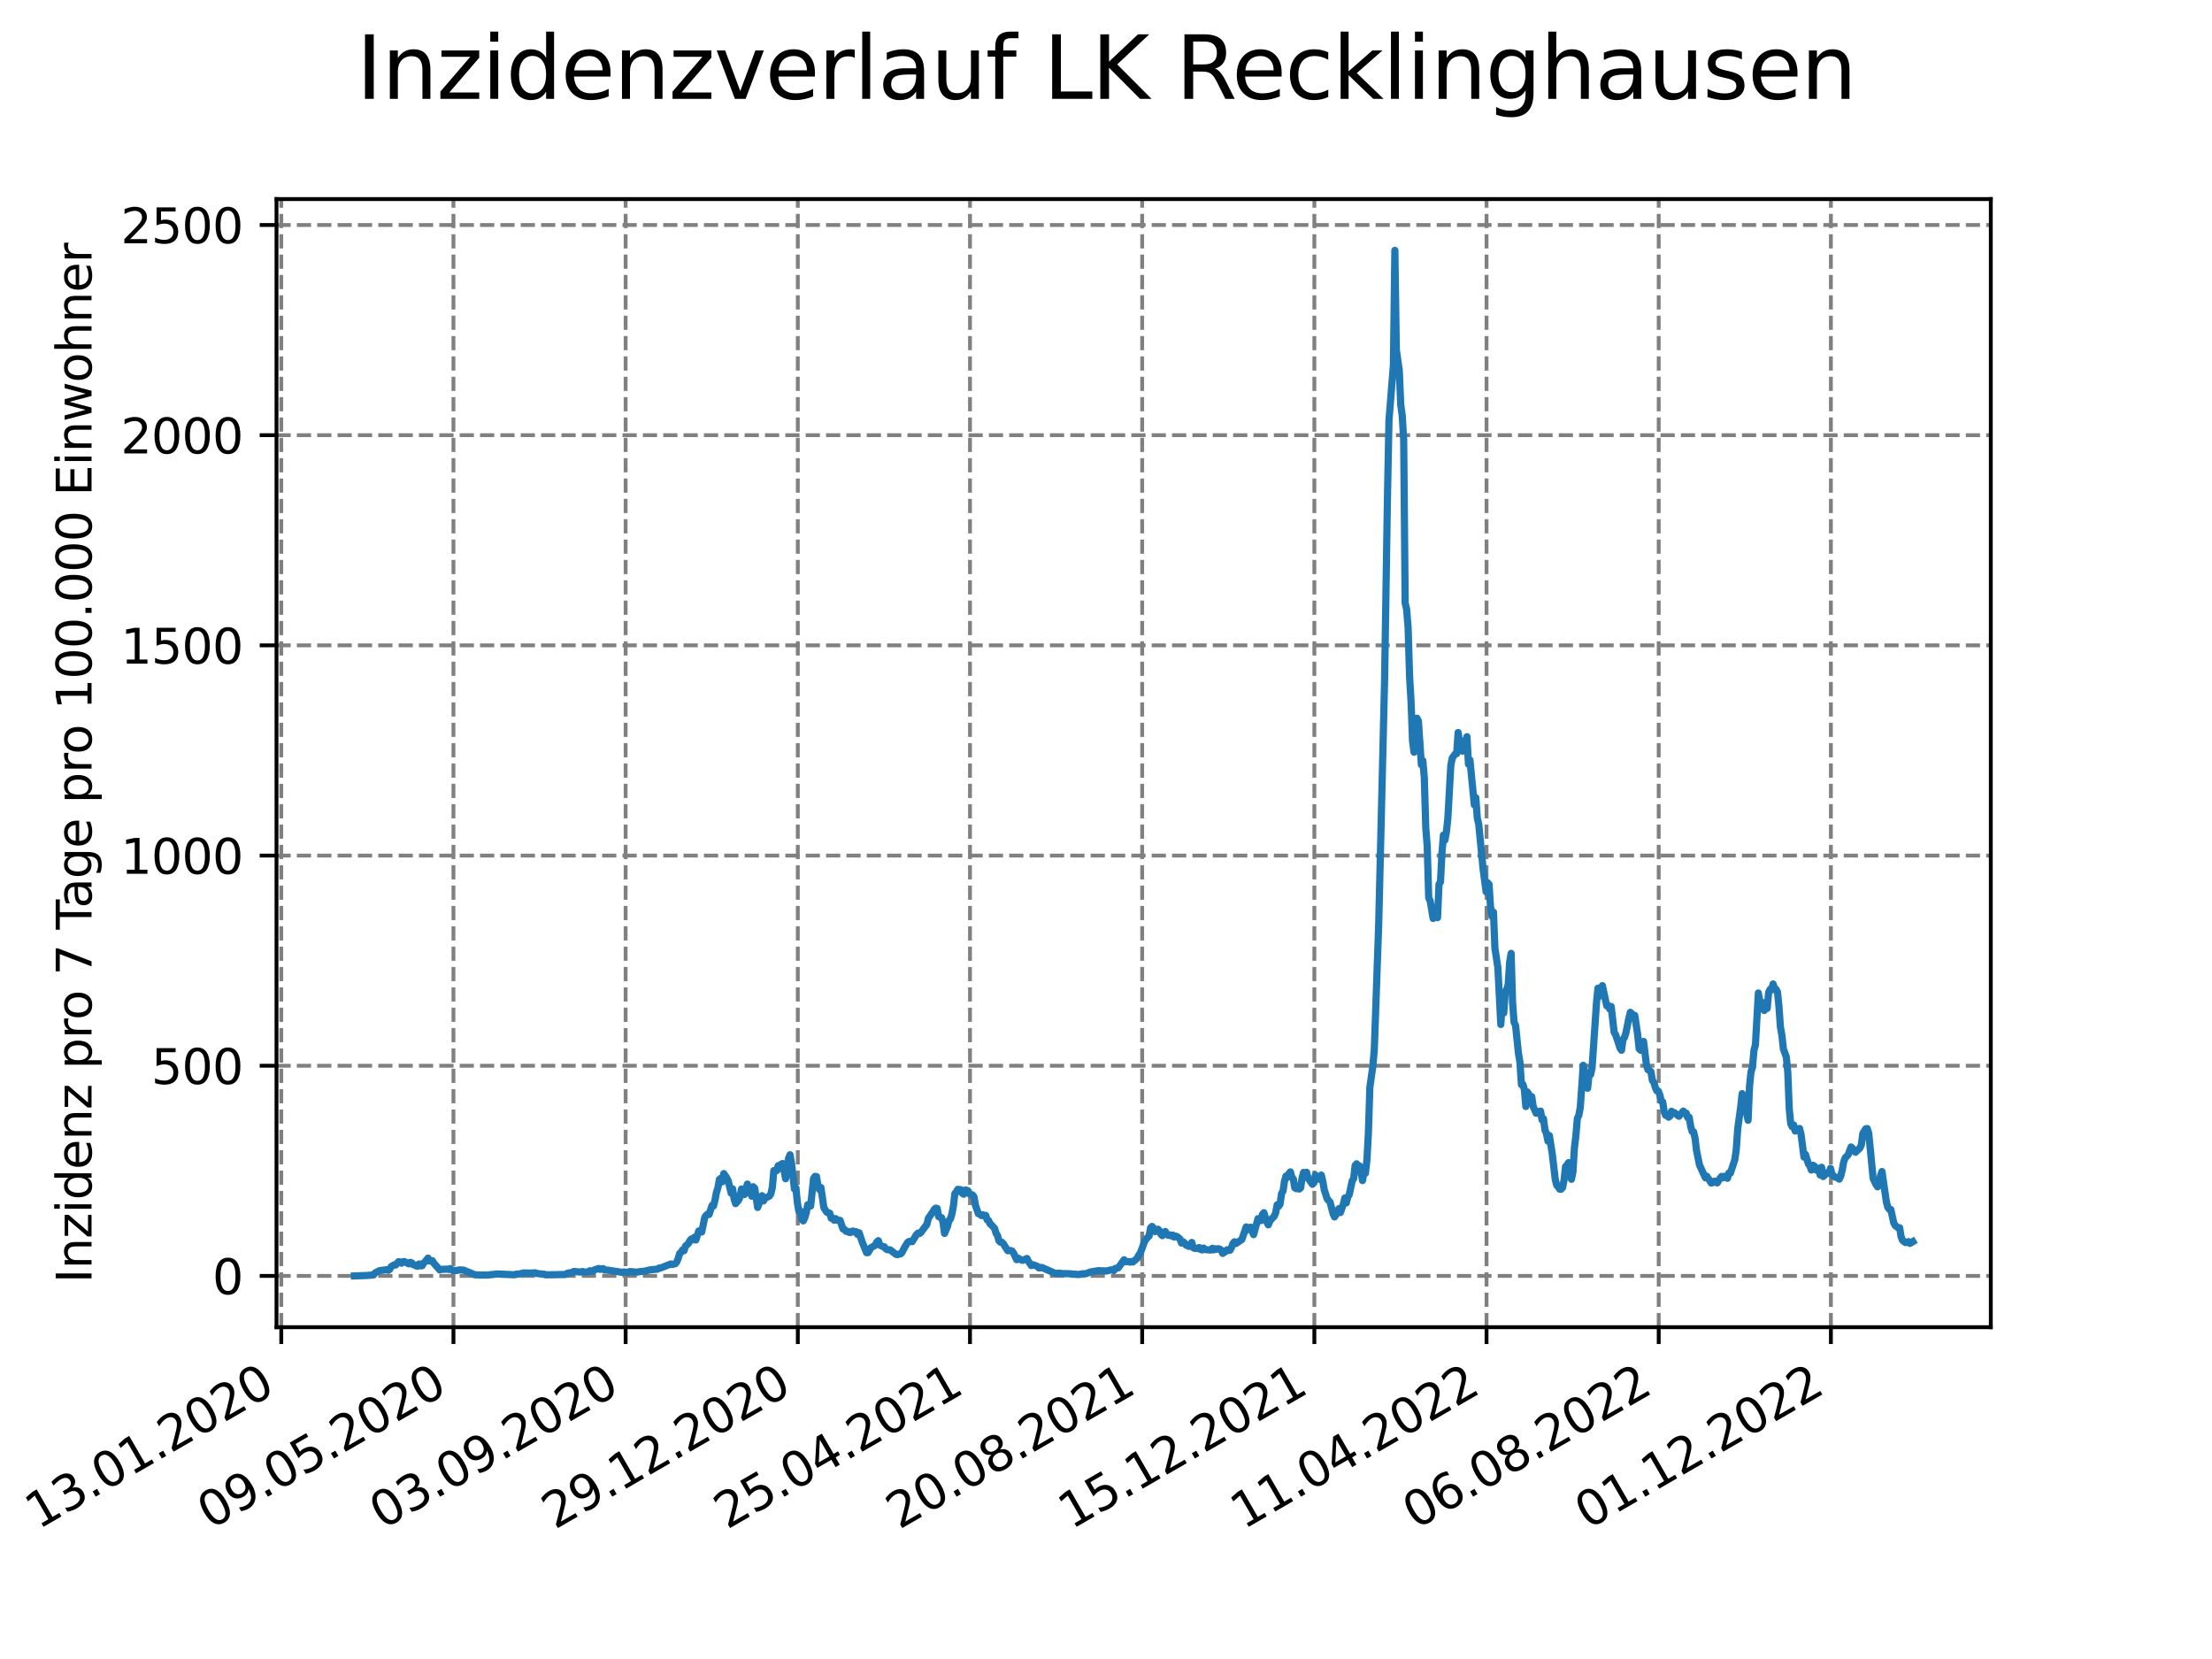 <?xml version="1.0" encoding="utf-8" standalone="no"?>
<!DOCTYPE svg PUBLIC "-//W3C//DTD SVG 1.1//EN"
  "http://www.w3.org/Graphics/SVG/1.1/DTD/svg11.dtd">
<svg xmlns:xlink="http://www.w3.org/1999/xlink" width="460.8pt" height="345.6pt" viewBox="0 0 460.8 345.6" xmlns="http://www.w3.org/2000/svg" version="1.1">
 <defs>
  <style type="text/css">*{stroke-linejoin: round; stroke-linecap: butt}</style>
 </defs>
 <g id="figure_1">
  <g id="patch_1">
   <path d="M 0 345.6 
L 460.8 345.6 
L 460.8 0 
L 0 0 
z
" style="fill: #ffffff"/>
  </g>
  <g id="axes_1">
   <g id="patch_2">
    <path d="M 57.6 276.48 
L 414.72 276.48 
L 414.72 41.472 
L 57.6 41.472 
z
" style="fill: #ffffff"/>
   </g>
   <g id="matplotlib.axis_1">
    <g id="xtick_1">
     <g id="line2d_1">
      <path d="M 58.594 276.48 
L 58.594 41.472 
" clip-path="url(#p7b86188320)" style="fill: none; stroke-dasharray: 2.96,1.28; stroke-dashoffset: 0; stroke: #808080; stroke-width: 0.8"/>
     </g>
     <g id="line2d_2">
      <defs>
       <path id="mc7e79de38c" d="M 0 0 
L 0 3.5 
" style="stroke: #000000; stroke-width: 0.8"/>
      </defs>
      <g>
       <use xlink:href="#mc7e79de38c" x="58.594" y="276.48" style="stroke: #000000; stroke-width: 0.8"/>
      </g>
     </g>
     <g id="text_1">
      <!-- 13.01.2020 -->
      <g transform="translate(7.969 318.689) rotate(-30) scale(0.1 -0.1)">
       <defs>
        <path id="DejaVuSans-31" d="M 794 531 
L 1825 531 
L 1825 4091 
L 703 3866 
L 703 4441 
L 1819 4666 
L 2450 4666 
L 2450 531 
L 3481 531 
L 3481 0 
L 794 0 
L 794 531 
z
" transform="scale(0.016)"/>
        <path id="DejaVuSans-33" d="M 2597 2516 
Q 3050 2419 3304 2112 
Q 3559 1806 3559 1356 
Q 3559 666 3084 287 
Q 2609 -91 1734 -91 
Q 1441 -91 1130 -33 
Q 819 25 488 141 
L 488 750 
Q 750 597 1062 519 
Q 1375 441 1716 441 
Q 2309 441 2620 675 
Q 2931 909 2931 1356 
Q 2931 1769 2642 2001 
Q 2353 2234 1838 2234 
L 1294 2234 
L 1294 2753 
L 1863 2753 
Q 2328 2753 2575 2939 
Q 2822 3125 2822 3475 
Q 2822 3834 2567 4026 
Q 2313 4219 1838 4219 
Q 1578 4219 1281 4162 
Q 984 4106 628 3988 
L 628 4550 
Q 988 4650 1302 4700 
Q 1616 4750 1894 4750 
Q 2613 4750 3031 4423 
Q 3450 4097 3450 3541 
Q 3450 3153 3228 2886 
Q 3006 2619 2597 2516 
z
" transform="scale(0.016)"/>
        <path id="DejaVuSans-2e" d="M 684 794 
L 1344 794 
L 1344 0 
L 684 0 
L 684 794 
z
" transform="scale(0.016)"/>
        <path id="DejaVuSans-30" d="M 2034 4250 
Q 1547 4250 1301 3770 
Q 1056 3291 1056 2328 
Q 1056 1369 1301 889 
Q 1547 409 2034 409 
Q 2525 409 2770 889 
Q 3016 1369 3016 2328 
Q 3016 3291 2770 3770 
Q 2525 4250 2034 4250 
z
M 2034 4750 
Q 2819 4750 3233 4129 
Q 3647 3509 3647 2328 
Q 3647 1150 3233 529 
Q 2819 -91 2034 -91 
Q 1250 -91 836 529 
Q 422 1150 422 2328 
Q 422 3509 836 4129 
Q 1250 4750 2034 4750 
z
" transform="scale(0.016)"/>
        <path id="DejaVuSans-32" d="M 1228 531 
L 3431 531 
L 3431 0 
L 469 0 
L 469 531 
Q 828 903 1448 1529 
Q 2069 2156 2228 2338 
Q 2531 2678 2651 2914 
Q 2772 3150 2772 3378 
Q 2772 3750 2511 3984 
Q 2250 4219 1831 4219 
Q 1534 4219 1204 4116 
Q 875 4013 500 3803 
L 500 4441 
Q 881 4594 1212 4672 
Q 1544 4750 1819 4750 
Q 2544 4750 2975 4387 
Q 3406 4025 3406 3419 
Q 3406 3131 3298 2873 
Q 3191 2616 2906 2266 
Q 2828 2175 2409 1742 
Q 1991 1309 1228 531 
z
" transform="scale(0.016)"/>
       </defs>
       <use xlink:href="#DejaVuSans-31"/>
       <use xlink:href="#DejaVuSans-33" x="63.623"/>
       <use xlink:href="#DejaVuSans-2e" x="127.246"/>
       <use xlink:href="#DejaVuSans-30" x="159.033"/>
       <use xlink:href="#DejaVuSans-31" x="222.656"/>
       <use xlink:href="#DejaVuSans-2e" x="286.279"/>
       <use xlink:href="#DejaVuSans-32" x="318.066"/>
       <use xlink:href="#DejaVuSans-30" x="381.689"/>
       <use xlink:href="#DejaVuSans-32" x="445.312"/>
       <use xlink:href="#DejaVuSans-30" x="508.936"/>
      </g>
     </g>
    </g>
    <g id="xtick_2">
     <g id="line2d_3">
      <path d="M 94.462 276.48 
L 94.462 41.472 
" clip-path="url(#p7b86188320)" style="fill: none; stroke-dasharray: 2.96,1.28; stroke-dashoffset: 0; stroke: #808080; stroke-width: 0.8"/>
     </g>
     <g id="line2d_4">
      <g>
       <use xlink:href="#mc7e79de38c" x="94.462" y="276.48" style="stroke: #000000; stroke-width: 0.8"/>
      </g>
     </g>
     <g id="text_2">
      <!-- 09.05.2020 -->
      <g transform="translate(43.837 318.689) rotate(-30) scale(0.1 -0.1)">
       <defs>
        <path id="DejaVuSans-39" d="M 703 97 
L 703 672 
Q 941 559 1184 500 
Q 1428 441 1663 441 
Q 2288 441 2617 861 
Q 2947 1281 2994 2138 
Q 2813 1869 2534 1725 
Q 2256 1581 1919 1581 
Q 1219 1581 811 2004 
Q 403 2428 403 3163 
Q 403 3881 828 4315 
Q 1253 4750 1959 4750 
Q 2769 4750 3195 4129 
Q 3622 3509 3622 2328 
Q 3622 1225 3098 567 
Q 2575 -91 1691 -91 
Q 1453 -91 1209 -44 
Q 966 3 703 97 
z
M 1959 2075 
Q 2384 2075 2632 2365 
Q 2881 2656 2881 3163 
Q 2881 3666 2632 3958 
Q 2384 4250 1959 4250 
Q 1534 4250 1286 3958 
Q 1038 3666 1038 3163 
Q 1038 2656 1286 2365 
Q 1534 2075 1959 2075 
z
" transform="scale(0.016)"/>
        <path id="DejaVuSans-35" d="M 691 4666 
L 3169 4666 
L 3169 4134 
L 1269 4134 
L 1269 2991 
Q 1406 3038 1543 3061 
Q 1681 3084 1819 3084 
Q 2600 3084 3056 2656 
Q 3513 2228 3513 1497 
Q 3513 744 3044 326 
Q 2575 -91 1722 -91 
Q 1428 -91 1123 -41 
Q 819 9 494 109 
L 494 744 
Q 775 591 1075 516 
Q 1375 441 1709 441 
Q 2250 441 2565 725 
Q 2881 1009 2881 1497 
Q 2881 1984 2565 2268 
Q 2250 2553 1709 2553 
Q 1456 2553 1204 2497 
Q 953 2441 691 2322 
L 691 4666 
z
" transform="scale(0.016)"/>
       </defs>
       <use xlink:href="#DejaVuSans-30"/>
       <use xlink:href="#DejaVuSans-39" x="63.623"/>
       <use xlink:href="#DejaVuSans-2e" x="127.246"/>
       <use xlink:href="#DejaVuSans-30" x="159.033"/>
       <use xlink:href="#DejaVuSans-35" x="222.656"/>
       <use xlink:href="#DejaVuSans-2e" x="286.279"/>
       <use xlink:href="#DejaVuSans-32" x="318.066"/>
       <use xlink:href="#DejaVuSans-30" x="381.689"/>
       <use xlink:href="#DejaVuSans-32" x="445.312"/>
       <use xlink:href="#DejaVuSans-30" x="508.936"/>
      </g>
     </g>
    </g>
    <g id="xtick_3">
     <g id="line2d_5">
      <path d="M 130.33 276.48 
L 130.33 41.472 
" clip-path="url(#p7b86188320)" style="fill: none; stroke-dasharray: 2.96,1.28; stroke-dashoffset: 0; stroke: #808080; stroke-width: 0.8"/>
     </g>
     <g id="line2d_6">
      <g>
       <use xlink:href="#mc7e79de38c" x="130.33" y="276.48" style="stroke: #000000; stroke-width: 0.8"/>
      </g>
     </g>
     <g id="text_3">
      <!-- 03.09.2020 -->
      <g transform="translate(79.705 318.689) rotate(-30) scale(0.1 -0.1)">
       <use xlink:href="#DejaVuSans-30"/>
       <use xlink:href="#DejaVuSans-33" x="63.623"/>
       <use xlink:href="#DejaVuSans-2e" x="127.246"/>
       <use xlink:href="#DejaVuSans-30" x="159.033"/>
       <use xlink:href="#DejaVuSans-39" x="222.656"/>
       <use xlink:href="#DejaVuSans-2e" x="286.279"/>
       <use xlink:href="#DejaVuSans-32" x="318.066"/>
       <use xlink:href="#DejaVuSans-30" x="381.689"/>
       <use xlink:href="#DejaVuSans-32" x="445.312"/>
       <use xlink:href="#DejaVuSans-30" x="508.936"/>
      </g>
     </g>
    </g>
    <g id="xtick_4">
     <g id="line2d_7">
      <path d="M 166.199 276.48 
L 166.199 41.472 
" clip-path="url(#p7b86188320)" style="fill: none; stroke-dasharray: 2.96,1.28; stroke-dashoffset: 0; stroke: #808080; stroke-width: 0.8"/>
     </g>
     <g id="line2d_8">
      <g>
       <use xlink:href="#mc7e79de38c" x="166.199" y="276.48" style="stroke: #000000; stroke-width: 0.8"/>
      </g>
     </g>
     <g id="text_4">
      <!-- 29.12.2020 -->
      <g transform="translate(115.574 318.689) rotate(-30) scale(0.1 -0.1)">
       <use xlink:href="#DejaVuSans-32"/>
       <use xlink:href="#DejaVuSans-39" x="63.623"/>
       <use xlink:href="#DejaVuSans-2e" x="127.246"/>
       <use xlink:href="#DejaVuSans-31" x="159.033"/>
       <use xlink:href="#DejaVuSans-32" x="222.656"/>
       <use xlink:href="#DejaVuSans-2e" x="286.279"/>
       <use xlink:href="#DejaVuSans-32" x="318.066"/>
       <use xlink:href="#DejaVuSans-30" x="381.689"/>
       <use xlink:href="#DejaVuSans-32" x="445.312"/>
       <use xlink:href="#DejaVuSans-30" x="508.936"/>
      </g>
     </g>
    </g>
    <g id="xtick_5">
     <g id="line2d_9">
      <path d="M 202.067 276.48 
L 202.067 41.472 
" clip-path="url(#p7b86188320)" style="fill: none; stroke-dasharray: 2.96,1.28; stroke-dashoffset: 0; stroke: #808080; stroke-width: 0.8"/>
     </g>
     <g id="line2d_10">
      <g>
       <use xlink:href="#mc7e79de38c" x="202.067" y="276.48" style="stroke: #000000; stroke-width: 0.8"/>
      </g>
     </g>
     <g id="text_5">
      <!-- 25.04.2021 -->
      <g transform="translate(151.442 318.689) rotate(-30) scale(0.1 -0.1)">
       <defs>
        <path id="DejaVuSans-34" d="M 2419 4116 
L 825 1625 
L 2419 1625 
L 2419 4116 
z
M 2253 4666 
L 3047 4666 
L 3047 1625 
L 3713 1625 
L 3713 1100 
L 3047 1100 
L 3047 0 
L 2419 0 
L 2419 1100 
L 313 1100 
L 313 1709 
L 2253 4666 
z
" transform="scale(0.016)"/>
       </defs>
       <use xlink:href="#DejaVuSans-32"/>
       <use xlink:href="#DejaVuSans-35" x="63.623"/>
       <use xlink:href="#DejaVuSans-2e" x="127.246"/>
       <use xlink:href="#DejaVuSans-30" x="159.033"/>
       <use xlink:href="#DejaVuSans-34" x="222.656"/>
       <use xlink:href="#DejaVuSans-2e" x="286.279"/>
       <use xlink:href="#DejaVuSans-32" x="318.066"/>
       <use xlink:href="#DejaVuSans-30" x="381.689"/>
       <use xlink:href="#DejaVuSans-32" x="445.312"/>
       <use xlink:href="#DejaVuSans-31" x="508.936"/>
      </g>
     </g>
    </g>
    <g id="xtick_6">
     <g id="line2d_11">
      <path d="M 237.936 276.48 
L 237.936 41.472 
" clip-path="url(#p7b86188320)" style="fill: none; stroke-dasharray: 2.96,1.28; stroke-dashoffset: 0; stroke: #808080; stroke-width: 0.8"/>
     </g>
     <g id="line2d_12">
      <g>
       <use xlink:href="#mc7e79de38c" x="237.936" y="276.48" style="stroke: #000000; stroke-width: 0.8"/>
      </g>
     </g>
     <g id="text_6">
      <!-- 20.08.2021 -->
      <g transform="translate(187.31 318.689) rotate(-30) scale(0.1 -0.1)">
       <defs>
        <path id="DejaVuSans-38" d="M 2034 2216 
Q 1584 2216 1326 1975 
Q 1069 1734 1069 1313 
Q 1069 891 1326 650 
Q 1584 409 2034 409 
Q 2484 409 2743 651 
Q 3003 894 3003 1313 
Q 3003 1734 2745 1975 
Q 2488 2216 2034 2216 
z
M 1403 2484 
Q 997 2584 770 2862 
Q 544 3141 544 3541 
Q 544 4100 942 4425 
Q 1341 4750 2034 4750 
Q 2731 4750 3128 4425 
Q 3525 4100 3525 3541 
Q 3525 3141 3298 2862 
Q 3072 2584 2669 2484 
Q 3125 2378 3379 2068 
Q 3634 1759 3634 1313 
Q 3634 634 3220 271 
Q 2806 -91 2034 -91 
Q 1263 -91 848 271 
Q 434 634 434 1313 
Q 434 1759 690 2068 
Q 947 2378 1403 2484 
z
M 1172 3481 
Q 1172 3119 1398 2916 
Q 1625 2713 2034 2713 
Q 2441 2713 2670 2916 
Q 2900 3119 2900 3481 
Q 2900 3844 2670 4047 
Q 2441 4250 2034 4250 
Q 1625 4250 1398 4047 
Q 1172 3844 1172 3481 
z
" transform="scale(0.016)"/>
       </defs>
       <use xlink:href="#DejaVuSans-32"/>
       <use xlink:href="#DejaVuSans-30" x="63.623"/>
       <use xlink:href="#DejaVuSans-2e" x="127.246"/>
       <use xlink:href="#DejaVuSans-30" x="159.033"/>
       <use xlink:href="#DejaVuSans-38" x="222.656"/>
       <use xlink:href="#DejaVuSans-2e" x="286.279"/>
       <use xlink:href="#DejaVuSans-32" x="318.066"/>
       <use xlink:href="#DejaVuSans-30" x="381.689"/>
       <use xlink:href="#DejaVuSans-32" x="445.312"/>
       <use xlink:href="#DejaVuSans-31" x="508.936"/>
      </g>
     </g>
    </g>
    <g id="xtick_7">
     <g id="line2d_13">
      <path d="M 273.804 276.48 
L 273.804 41.472 
" clip-path="url(#p7b86188320)" style="fill: none; stroke-dasharray: 2.96,1.28; stroke-dashoffset: 0; stroke: #808080; stroke-width: 0.8"/>
     </g>
     <g id="line2d_14">
      <g>
       <use xlink:href="#mc7e79de38c" x="273.804" y="276.48" style="stroke: #000000; stroke-width: 0.8"/>
      </g>
     </g>
     <g id="text_7">
      <!-- 15.12.2021 -->
      <g transform="translate(223.179 318.689) rotate(-30) scale(0.1 -0.1)">
       <use xlink:href="#DejaVuSans-31"/>
       <use xlink:href="#DejaVuSans-35" x="63.623"/>
       <use xlink:href="#DejaVuSans-2e" x="127.246"/>
       <use xlink:href="#DejaVuSans-31" x="159.033"/>
       <use xlink:href="#DejaVuSans-32" x="222.656"/>
       <use xlink:href="#DejaVuSans-2e" x="286.279"/>
       <use xlink:href="#DejaVuSans-32" x="318.066"/>
       <use xlink:href="#DejaVuSans-30" x="381.689"/>
       <use xlink:href="#DejaVuSans-32" x="445.312"/>
       <use xlink:href="#DejaVuSans-31" x="508.936"/>
      </g>
     </g>
    </g>
    <g id="xtick_8">
     <g id="line2d_15">
      <path d="M 309.672 276.48 
L 309.672 41.472 
" clip-path="url(#p7b86188320)" style="fill: none; stroke-dasharray: 2.96,1.28; stroke-dashoffset: 0; stroke: #808080; stroke-width: 0.8"/>
     </g>
     <g id="line2d_16">
      <g>
       <use xlink:href="#mc7e79de38c" x="309.672" y="276.48" style="stroke: #000000; stroke-width: 0.8"/>
      </g>
     </g>
     <g id="text_8">
      <!-- 11.04.2022 -->
      <g transform="translate(259.047 318.689) rotate(-30) scale(0.1 -0.1)">
       <use xlink:href="#DejaVuSans-31"/>
       <use xlink:href="#DejaVuSans-31" x="63.623"/>
       <use xlink:href="#DejaVuSans-2e" x="127.246"/>
       <use xlink:href="#DejaVuSans-30" x="159.033"/>
       <use xlink:href="#DejaVuSans-34" x="222.656"/>
       <use xlink:href="#DejaVuSans-2e" x="286.279"/>
       <use xlink:href="#DejaVuSans-32" x="318.066"/>
       <use xlink:href="#DejaVuSans-30" x="381.689"/>
       <use xlink:href="#DejaVuSans-32" x="445.312"/>
       <use xlink:href="#DejaVuSans-32" x="508.936"/>
      </g>
     </g>
    </g>
    <g id="xtick_9">
     <g id="line2d_17">
      <path d="M 345.541 276.48 
L 345.541 41.472 
" clip-path="url(#p7b86188320)" style="fill: none; stroke-dasharray: 2.96,1.28; stroke-dashoffset: 0; stroke: #808080; stroke-width: 0.8"/>
     </g>
     <g id="line2d_18">
      <g>
       <use xlink:href="#mc7e79de38c" x="345.541" y="276.48" style="stroke: #000000; stroke-width: 0.8"/>
      </g>
     </g>
     <g id="text_9">
      <!-- 06.08.2022 -->
      <g transform="translate(294.915 318.689) rotate(-30) scale(0.1 -0.1)">
       <defs>
        <path id="DejaVuSans-36" d="M 2113 2584 
Q 1688 2584 1439 2293 
Q 1191 2003 1191 1497 
Q 1191 994 1439 701 
Q 1688 409 2113 409 
Q 2538 409 2786 701 
Q 3034 994 3034 1497 
Q 3034 2003 2786 2293 
Q 2538 2584 2113 2584 
z
M 3366 4563 
L 3366 3988 
Q 3128 4100 2886 4159 
Q 2644 4219 2406 4219 
Q 1781 4219 1451 3797 
Q 1122 3375 1075 2522 
Q 1259 2794 1537 2939 
Q 1816 3084 2150 3084 
Q 2853 3084 3261 2657 
Q 3669 2231 3669 1497 
Q 3669 778 3244 343 
Q 2819 -91 2113 -91 
Q 1303 -91 875 529 
Q 447 1150 447 2328 
Q 447 3434 972 4092 
Q 1497 4750 2381 4750 
Q 2619 4750 2861 4703 
Q 3103 4656 3366 4563 
z
" transform="scale(0.016)"/>
       </defs>
       <use xlink:href="#DejaVuSans-30"/>
       <use xlink:href="#DejaVuSans-36" x="63.623"/>
       <use xlink:href="#DejaVuSans-2e" x="127.246"/>
       <use xlink:href="#DejaVuSans-30" x="159.033"/>
       <use xlink:href="#DejaVuSans-38" x="222.656"/>
       <use xlink:href="#DejaVuSans-2e" x="286.279"/>
       <use xlink:href="#DejaVuSans-32" x="318.066"/>
       <use xlink:href="#DejaVuSans-30" x="381.689"/>
       <use xlink:href="#DejaVuSans-32" x="445.312"/>
       <use xlink:href="#DejaVuSans-32" x="508.936"/>
      </g>
     </g>
    </g>
    <g id="xtick_10">
     <g id="line2d_19">
      <path d="M 381.409 276.48 
L 381.409 41.472 
" clip-path="url(#p7b86188320)" style="fill: none; stroke-dasharray: 2.96,1.28; stroke-dashoffset: 0; stroke: #808080; stroke-width: 0.8"/>
     </g>
     <g id="line2d_20">
      <g>
       <use xlink:href="#mc7e79de38c" x="381.409" y="276.48" style="stroke: #000000; stroke-width: 0.8"/>
      </g>
     </g>
     <g id="text_10">
      <!-- 01.12.2022 -->
      <g transform="translate(330.784 318.689) rotate(-30) scale(0.1 -0.1)">
       <use xlink:href="#DejaVuSans-30"/>
       <use xlink:href="#DejaVuSans-31" x="63.623"/>
       <use xlink:href="#DejaVuSans-2e" x="127.246"/>
       <use xlink:href="#DejaVuSans-31" x="159.033"/>
       <use xlink:href="#DejaVuSans-32" x="222.656"/>
       <use xlink:href="#DejaVuSans-2e" x="286.279"/>
       <use xlink:href="#DejaVuSans-32" x="318.066"/>
       <use xlink:href="#DejaVuSans-30" x="381.689"/>
       <use xlink:href="#DejaVuSans-32" x="445.312"/>
       <use xlink:href="#DejaVuSans-32" x="508.936"/>
      </g>
     </g>
    </g>
   </g>
   <g id="matplotlib.axis_2">
    <g id="ytick_1">
     <g id="line2d_21">
      <path d="M 57.6 265.798 
L 414.72 265.798 
" clip-path="url(#p7b86188320)" style="fill: none; stroke-dasharray: 2.96,1.28; stroke-dashoffset: 0; stroke: #808080; stroke-width: 0.8"/>
     </g>
     <g id="line2d_22">
      <defs>
       <path id="m2259e4c239" d="M 0 0 
L -3.5 0 
" style="stroke: #000000; stroke-width: 0.8"/>
      </defs>
      <g>
       <use xlink:href="#m2259e4c239" x="57.6" y="265.798" style="stroke: #000000; stroke-width: 0.8"/>
      </g>
     </g>
     <g id="text_11">
      <!-- 0 -->
      <g transform="translate(44.237 269.597) scale(0.1 -0.1)">
       <use xlink:href="#DejaVuSans-30"/>
      </g>
     </g>
    </g>
    <g id="ytick_2">
     <g id="line2d_23">
      <path d="M 57.6 222.013 
L 414.72 222.013 
" clip-path="url(#p7b86188320)" style="fill: none; stroke-dasharray: 2.96,1.28; stroke-dashoffset: 0; stroke: #808080; stroke-width: 0.8"/>
     </g>
     <g id="line2d_24">
      <g>
       <use xlink:href="#m2259e4c239" x="57.6" y="222.013" style="stroke: #000000; stroke-width: 0.8"/>
      </g>
     </g>
     <g id="text_12">
      <!-- 500 -->
      <g transform="translate(31.512 225.812) scale(0.1 -0.1)">
       <use xlink:href="#DejaVuSans-35"/>
       <use xlink:href="#DejaVuSans-30" x="63.623"/>
       <use xlink:href="#DejaVuSans-30" x="127.246"/>
      </g>
     </g>
    </g>
    <g id="ytick_3">
     <g id="line2d_25">
      <path d="M 57.6 178.228 
L 414.72 178.228 
" clip-path="url(#p7b86188320)" style="fill: none; stroke-dasharray: 2.96,1.28; stroke-dashoffset: 0; stroke: #808080; stroke-width: 0.8"/>
     </g>
     <g id="line2d_26">
      <g>
       <use xlink:href="#m2259e4c239" x="57.6" y="178.228" style="stroke: #000000; stroke-width: 0.8"/>
      </g>
     </g>
     <g id="text_13">
      <!-- 1000 -->
      <g transform="translate(25.15 182.027) scale(0.1 -0.1)">
       <use xlink:href="#DejaVuSans-31"/>
       <use xlink:href="#DejaVuSans-30" x="63.623"/>
       <use xlink:href="#DejaVuSans-30" x="127.246"/>
       <use xlink:href="#DejaVuSans-30" x="190.869"/>
      </g>
     </g>
    </g>
    <g id="ytick_4">
     <g id="line2d_27">
      <path d="M 57.6 134.442 
L 414.72 134.442 
" clip-path="url(#p7b86188320)" style="fill: none; stroke-dasharray: 2.96,1.28; stroke-dashoffset: 0; stroke: #808080; stroke-width: 0.8"/>
     </g>
     <g id="line2d_28">
      <g>
       <use xlink:href="#m2259e4c239" x="57.6" y="134.442" style="stroke: #000000; stroke-width: 0.8"/>
      </g>
     </g>
     <g id="text_14">
      <!-- 1500 -->
      <g transform="translate(25.15 138.242) scale(0.1 -0.1)">
       <use xlink:href="#DejaVuSans-31"/>
       <use xlink:href="#DejaVuSans-35" x="63.623"/>
       <use xlink:href="#DejaVuSans-30" x="127.246"/>
       <use xlink:href="#DejaVuSans-30" x="190.869"/>
      </g>
     </g>
    </g>
    <g id="ytick_5">
     <g id="line2d_29">
      <path d="M 57.6 90.657 
L 414.72 90.657 
" clip-path="url(#p7b86188320)" style="fill: none; stroke-dasharray: 2.96,1.28; stroke-dashoffset: 0; stroke: #808080; stroke-width: 0.8"/>
     </g>
     <g id="line2d_30">
      <g>
       <use xlink:href="#m2259e4c239" x="57.6" y="90.657" style="stroke: #000000; stroke-width: 0.8"/>
      </g>
     </g>
     <g id="text_15">
      <!-- 2000 -->
      <g transform="translate(25.15 94.457) scale(0.1 -0.1)">
       <use xlink:href="#DejaVuSans-32"/>
       <use xlink:href="#DejaVuSans-30" x="63.623"/>
       <use xlink:href="#DejaVuSans-30" x="127.246"/>
       <use xlink:href="#DejaVuSans-30" x="190.869"/>
      </g>
     </g>
    </g>
    <g id="ytick_6">
     <g id="line2d_31">
      <path d="M 57.6 46.872 
L 414.72 46.872 
" clip-path="url(#p7b86188320)" style="fill: none; stroke-dasharray: 2.96,1.28; stroke-dashoffset: 0; stroke: #808080; stroke-width: 0.8"/>
     </g>
     <g id="line2d_32">
      <g>
       <use xlink:href="#m2259e4c239" x="57.6" y="46.872" style="stroke: #000000; stroke-width: 0.8"/>
      </g>
     </g>
     <g id="text_16">
      <!-- 2500 -->
      <g transform="translate(25.15 50.671) scale(0.1 -0.1)">
       <use xlink:href="#DejaVuSans-32"/>
       <use xlink:href="#DejaVuSans-35" x="63.623"/>
       <use xlink:href="#DejaVuSans-30" x="127.246"/>
       <use xlink:href="#DejaVuSans-30" x="190.869"/>
      </g>
     </g>
    </g>
    <g id="text_17">
     <!-- Inzidenz pro 7 Tage pro 100.000 Einwohner -->
     <g transform="translate(19.07 267.301) rotate(-90) scale(0.1 -0.1)">
      <defs>
       <path id="DejaVuSans-49" d="M 628 4666 
L 1259 4666 
L 1259 0 
L 628 0 
L 628 4666 
z
" transform="scale(0.016)"/>
       <path id="DejaVuSans-6e" d="M 3513 2113 
L 3513 0 
L 2938 0 
L 2938 2094 
Q 2938 2591 2744 2837 
Q 2550 3084 2163 3084 
Q 1697 3084 1428 2787 
Q 1159 2491 1159 1978 
L 1159 0 
L 581 0 
L 581 3500 
L 1159 3500 
L 1159 2956 
Q 1366 3272 1645 3428 
Q 1925 3584 2291 3584 
Q 2894 3584 3203 3211 
Q 3513 2838 3513 2113 
z
" transform="scale(0.016)"/>
       <path id="DejaVuSans-7a" d="M 353 3500 
L 3084 3500 
L 3084 2975 
L 922 459 
L 3084 459 
L 3084 0 
L 275 0 
L 275 525 
L 2438 3041 
L 353 3041 
L 353 3500 
z
" transform="scale(0.016)"/>
       <path id="DejaVuSans-69" d="M 603 3500 
L 1178 3500 
L 1178 0 
L 603 0 
L 603 3500 
z
M 603 4863 
L 1178 4863 
L 1178 4134 
L 603 4134 
L 603 4863 
z
" transform="scale(0.016)"/>
       <path id="DejaVuSans-64" d="M 2906 2969 
L 2906 4863 
L 3481 4863 
L 3481 0 
L 2906 0 
L 2906 525 
Q 2725 213 2448 61 
Q 2172 -91 1784 -91 
Q 1150 -91 751 415 
Q 353 922 353 1747 
Q 353 2572 751 3078 
Q 1150 3584 1784 3584 
Q 2172 3584 2448 3432 
Q 2725 3281 2906 2969 
z
M 947 1747 
Q 947 1113 1208 752 
Q 1469 391 1925 391 
Q 2381 391 2643 752 
Q 2906 1113 2906 1747 
Q 2906 2381 2643 2742 
Q 2381 3103 1925 3103 
Q 1469 3103 1208 2742 
Q 947 2381 947 1747 
z
" transform="scale(0.016)"/>
       <path id="DejaVuSans-65" d="M 3597 1894 
L 3597 1613 
L 953 1613 
Q 991 1019 1311 708 
Q 1631 397 2203 397 
Q 2534 397 2845 478 
Q 3156 559 3463 722 
L 3463 178 
Q 3153 47 2828 -22 
Q 2503 -91 2169 -91 
Q 1331 -91 842 396 
Q 353 884 353 1716 
Q 353 2575 817 3079 
Q 1281 3584 2069 3584 
Q 2775 3584 3186 3129 
Q 3597 2675 3597 1894 
z
M 3022 2063 
Q 3016 2534 2758 2815 
Q 2500 3097 2075 3097 
Q 1594 3097 1305 2825 
Q 1016 2553 972 2059 
L 3022 2063 
z
" transform="scale(0.016)"/>
       <path id="DejaVuSans-20" transform="scale(0.016)"/>
       <path id="DejaVuSans-70" d="M 1159 525 
L 1159 -1331 
L 581 -1331 
L 581 3500 
L 1159 3500 
L 1159 2969 
Q 1341 3281 1617 3432 
Q 1894 3584 2278 3584 
Q 2916 3584 3314 3078 
Q 3713 2572 3713 1747 
Q 3713 922 3314 415 
Q 2916 -91 2278 -91 
Q 1894 -91 1617 61 
Q 1341 213 1159 525 
z
M 3116 1747 
Q 3116 2381 2855 2742 
Q 2594 3103 2138 3103 
Q 1681 3103 1420 2742 
Q 1159 2381 1159 1747 
Q 1159 1113 1420 752 
Q 1681 391 2138 391 
Q 2594 391 2855 752 
Q 3116 1113 3116 1747 
z
" transform="scale(0.016)"/>
       <path id="DejaVuSans-72" d="M 2631 2963 
Q 2534 3019 2420 3045 
Q 2306 3072 2169 3072 
Q 1681 3072 1420 2755 
Q 1159 2438 1159 1844 
L 1159 0 
L 581 0 
L 581 3500 
L 1159 3500 
L 1159 2956 
Q 1341 3275 1631 3429 
Q 1922 3584 2338 3584 
Q 2397 3584 2469 3576 
Q 2541 3569 2628 3553 
L 2631 2963 
z
" transform="scale(0.016)"/>
       <path id="DejaVuSans-6f" d="M 1959 3097 
Q 1497 3097 1228 2736 
Q 959 2375 959 1747 
Q 959 1119 1226 758 
Q 1494 397 1959 397 
Q 2419 397 2687 759 
Q 2956 1122 2956 1747 
Q 2956 2369 2687 2733 
Q 2419 3097 1959 3097 
z
M 1959 3584 
Q 2709 3584 3137 3096 
Q 3566 2609 3566 1747 
Q 3566 888 3137 398 
Q 2709 -91 1959 -91 
Q 1206 -91 779 398 
Q 353 888 353 1747 
Q 353 2609 779 3096 
Q 1206 3584 1959 3584 
z
" transform="scale(0.016)"/>
       <path id="DejaVuSans-37" d="M 525 4666 
L 3525 4666 
L 3525 4397 
L 1831 0 
L 1172 0 
L 2766 4134 
L 525 4134 
L 525 4666 
z
" transform="scale(0.016)"/>
       <path id="DejaVuSans-54" d="M -19 4666 
L 3928 4666 
L 3928 4134 
L 2272 4134 
L 2272 0 
L 1638 0 
L 1638 4134 
L -19 4134 
L -19 4666 
z
" transform="scale(0.016)"/>
       <path id="DejaVuSans-61" d="M 2194 1759 
Q 1497 1759 1228 1600 
Q 959 1441 959 1056 
Q 959 750 1161 570 
Q 1363 391 1709 391 
Q 2188 391 2477 730 
Q 2766 1069 2766 1631 
L 2766 1759 
L 2194 1759 
z
M 3341 1997 
L 3341 0 
L 2766 0 
L 2766 531 
Q 2569 213 2275 61 
Q 1981 -91 1556 -91 
Q 1019 -91 701 211 
Q 384 513 384 1019 
Q 384 1609 779 1909 
Q 1175 2209 1959 2209 
L 2766 2209 
L 2766 2266 
Q 2766 2663 2505 2880 
Q 2244 3097 1772 3097 
Q 1472 3097 1187 3025 
Q 903 2953 641 2809 
L 641 3341 
Q 956 3463 1253 3523 
Q 1550 3584 1831 3584 
Q 2591 3584 2966 3190 
Q 3341 2797 3341 1997 
z
" transform="scale(0.016)"/>
       <path id="DejaVuSans-67" d="M 2906 1791 
Q 2906 2416 2648 2759 
Q 2391 3103 1925 3103 
Q 1463 3103 1205 2759 
Q 947 2416 947 1791 
Q 947 1169 1205 825 
Q 1463 481 1925 481 
Q 2391 481 2648 825 
Q 2906 1169 2906 1791 
z
M 3481 434 
Q 3481 -459 3084 -895 
Q 2688 -1331 1869 -1331 
Q 1566 -1331 1297 -1286 
Q 1028 -1241 775 -1147 
L 775 -588 
Q 1028 -725 1275 -790 
Q 1522 -856 1778 -856 
Q 2344 -856 2625 -561 
Q 2906 -266 2906 331 
L 2906 616 
Q 2728 306 2450 153 
Q 2172 0 1784 0 
Q 1141 0 747 490 
Q 353 981 353 1791 
Q 353 2603 747 3093 
Q 1141 3584 1784 3584 
Q 2172 3584 2450 3431 
Q 2728 3278 2906 2969 
L 2906 3500 
L 3481 3500 
L 3481 434 
z
" transform="scale(0.016)"/>
       <path id="DejaVuSans-45" d="M 628 4666 
L 3578 4666 
L 3578 4134 
L 1259 4134 
L 1259 2753 
L 3481 2753 
L 3481 2222 
L 1259 2222 
L 1259 531 
L 3634 531 
L 3634 0 
L 628 0 
L 628 4666 
z
" transform="scale(0.016)"/>
       <path id="DejaVuSans-77" d="M 269 3500 
L 844 3500 
L 1563 769 
L 2278 3500 
L 2956 3500 
L 3675 769 
L 4391 3500 
L 4966 3500 
L 4050 0 
L 3372 0 
L 2619 2869 
L 1863 0 
L 1184 0 
L 269 3500 
z
" transform="scale(0.016)"/>
       <path id="DejaVuSans-68" d="M 3513 2113 
L 3513 0 
L 2938 0 
L 2938 2094 
Q 2938 2591 2744 2837 
Q 2550 3084 2163 3084 
Q 1697 3084 1428 2787 
Q 1159 2491 1159 1978 
L 1159 0 
L 581 0 
L 581 4863 
L 1159 4863 
L 1159 2956 
Q 1366 3272 1645 3428 
Q 1925 3584 2291 3584 
Q 2894 3584 3203 3211 
Q 3513 2838 3513 2113 
z
" transform="scale(0.016)"/>
      </defs>
      <use xlink:href="#DejaVuSans-49"/>
      <use xlink:href="#DejaVuSans-6e" x="29.492"/>
      <use xlink:href="#DejaVuSans-7a" x="92.871"/>
      <use xlink:href="#DejaVuSans-69" x="145.361"/>
      <use xlink:href="#DejaVuSans-64" x="173.145"/>
      <use xlink:href="#DejaVuSans-65" x="236.621"/>
      <use xlink:href="#DejaVuSans-6e" x="298.145"/>
      <use xlink:href="#DejaVuSans-7a" x="361.523"/>
      <use xlink:href="#DejaVuSans-20" x="414.014"/>
      <use xlink:href="#DejaVuSans-70" x="445.801"/>
      <use xlink:href="#DejaVuSans-72" x="509.277"/>
      <use xlink:href="#DejaVuSans-6f" x="548.141"/>
      <use xlink:href="#DejaVuSans-20" x="609.322"/>
      <use xlink:href="#DejaVuSans-37" x="641.109"/>
      <use xlink:href="#DejaVuSans-20" x="704.732"/>
      <use xlink:href="#DejaVuSans-54" x="736.52"/>
      <use xlink:href="#DejaVuSans-61" x="781.104"/>
      <use xlink:href="#DejaVuSans-67" x="842.383"/>
      <use xlink:href="#DejaVuSans-65" x="905.859"/>
      <use xlink:href="#DejaVuSans-20" x="967.383"/>
      <use xlink:href="#DejaVuSans-70" x="999.17"/>
      <use xlink:href="#DejaVuSans-72" x="1062.646"/>
      <use xlink:href="#DejaVuSans-6f" x="1101.51"/>
      <use xlink:href="#DejaVuSans-20" x="1162.691"/>
      <use xlink:href="#DejaVuSans-31" x="1194.479"/>
      <use xlink:href="#DejaVuSans-30" x="1258.102"/>
      <use xlink:href="#DejaVuSans-30" x="1321.725"/>
      <use xlink:href="#DejaVuSans-2e" x="1385.348"/>
      <use xlink:href="#DejaVuSans-30" x="1417.135"/>
      <use xlink:href="#DejaVuSans-30" x="1480.758"/>
      <use xlink:href="#DejaVuSans-30" x="1544.381"/>
      <use xlink:href="#DejaVuSans-20" x="1608.004"/>
      <use xlink:href="#DejaVuSans-45" x="1639.791"/>
      <use xlink:href="#DejaVuSans-69" x="1702.975"/>
      <use xlink:href="#DejaVuSans-6e" x="1730.758"/>
      <use xlink:href="#DejaVuSans-77" x="1794.137"/>
      <use xlink:href="#DejaVuSans-6f" x="1875.924"/>
      <use xlink:href="#DejaVuSans-68" x="1937.105"/>
      <use xlink:href="#DejaVuSans-6e" x="2000.484"/>
      <use xlink:href="#DejaVuSans-65" x="2063.863"/>
      <use xlink:href="#DejaVuSans-72" x="2125.387"/>
     </g>
    </g>
   </g>
   <g id="line2d_33">
    <path d="M 73.833 265.798 
L 76.592 265.698 
L 77.818 265.584 
L 78.125 265.185 
L 79.044 264.7 
L 80.577 264.5 
L 80.884 264.629 
L 81.19 264.429 
L 81.497 263.844 
L 82.11 263.488 
L 82.417 263.531 
L 83.03 262.832 
L 83.336 262.889 
L 83.643 263.146 
L 83.949 262.832 
L 84.256 262.818 
L 85.176 263.288 
L 85.482 262.975 
L 85.789 263.089 
L 86.095 263.459 
L 86.402 263.531 
L 86.709 263.73 
L 87.015 263.773 
L 87.322 263.302 
L 87.628 263.702 
L 87.935 263.673 
L 88.241 263.117 
L 88.548 262.846 
L 89.161 262.09 
L 89.468 262.689 
L 89.774 262.575 
L 90.081 262.632 
L 90.387 263.174 
L 91 263.844 
L 91.614 264.557 
L 91.92 264.443 
L 92.84 264.4 
L 93.146 264.372 
L 93.453 264.457 
L 93.76 264.258 
L 94.373 264.7 
L 94.679 264.643 
L 94.986 264.7 
L 95.599 264.557 
L 96.519 264.572 
L 98.971 265.57 
L 101.424 265.627 
L 103.57 265.384 
L 107.249 265.555 
L 107.555 265.427 
L 108.168 265.399 
L 109.088 265.17 
L 110.314 265.213 
L 111.54 265.156 
L 111.847 265.299 
L 113.38 265.441 
L 113.686 265.57 
L 117.672 265.498 
L 118.285 265.213 
L 119.205 265.099 
L 119.511 264.871 
L 121.044 264.999 
L 121.351 264.871 
L 121.657 264.999 
L 122.577 264.957 
L 122.883 264.714 
L 123.497 264.857 
L 123.803 264.543 
L 124.723 264.244 
L 125.029 264.429 
L 125.643 264.272 
L 125.949 264.572 
L 126.562 264.586 
L 129.628 265.056 
L 129.935 264.971 
L 130.854 265.056 
L 131.161 264.885 
L 132.694 265.014 
L 133.307 264.899 
L 134.226 264.814 
L 135.453 264.529 
L 136.986 264.386 
L 137.292 264.158 
L 137.599 264.158 
L 139.745 263.302 
L 140.051 263.417 
L 140.664 263.26 
L 140.971 262.889 
L 141.277 262.176 
L 141.584 261.121 
L 141.891 260.864 
L 142.197 260.365 
L 142.504 260.536 
L 142.81 259.567 
L 143.423 259.025 
L 143.73 258.44 
L 144.037 258.098 
L 144.343 258.283 
L 144.65 257.756 
L 144.956 258.312 
L 145.569 256.43 
L 145.876 256.415 
L 146.183 256.643 
L 146.796 253.663 
L 147.102 253.179 
L 147.409 252.908 
L 147.715 252.993 
L 148.329 251.125 
L 148.635 251.225 
L 148.942 250.042 
L 149.248 248.387 
L 149.555 247.461 
L 149.861 245.693 
L 150.168 245.464 
L 150.474 246.192 
L 150.781 244.481 
L 151.394 245.379 
L 151.701 245.992 
L 152.314 248.559 
L 152.62 247.66 
L 152.927 249.756 
L 153.234 250.74 
L 153.847 250.042 
L 154.153 249.371 
L 154.46 247.689 
L 154.766 248.715 
L 155.073 248.844 
L 155.686 246.662 
L 156.606 249.186 
L 156.912 247.218 
L 157.219 247.532 
L 157.832 251.539 
L 158.752 249.086 
L 159.058 250.17 
L 159.365 249.585 
L 159.978 249.329 
L 160.285 249.157 
L 160.591 248.673 
L 160.898 247.318 
L 161.204 243.853 
L 161.511 243.939 
L 161.817 243.853 
L 162.124 242.826 
L 162.431 243.397 
L 162.737 242.527 
L 163.044 242.384 
L 163.657 245.55 
L 164.27 241.329 
L 164.577 240.559 
L 164.883 242.313 
L 165.496 247.689 
L 165.803 247.446 
L 166.109 250.555 
L 166.416 252.323 
L 166.723 252.266 
L 167.029 254.006 
L 167.336 254.334 
L 167.642 253.678 
L 167.949 252.694 
L 168.255 250.968 
L 168.869 251.239 
L 169.482 245.507 
L 169.788 245.065 
L 170.095 245.108 
L 170.401 247.004 
L 170.708 247.803 
L 171.014 247.375 
L 171.628 251.596 
L 172.241 252.523 
L 172.854 252.737 
L 173.16 253.792 
L 173.467 253.735 
L 173.774 254.191 
L 174.08 253.863 
L 174.387 254.205 
L 175 254.219 
L 175.613 256.016 
L 175.92 256.102 
L 176.226 256.501 
L 176.533 256.501 
L 176.839 256.715 
L 177.146 256.758 
L 177.452 256.501 
L 177.759 256.458 
L 178.066 256.686 
L 178.372 256.586 
L 178.679 257.185 
L 178.985 256.815 
L 179.598 258.697 
L 180.518 260.95 
L 180.825 260.95 
L 181.438 259.909 
L 182.357 259.395 
L 182.664 258.725 
L 182.971 258.454 
L 183.277 259.367 
L 183.89 259.681 
L 184.197 259.709 
L 184.503 260.123 
L 184.81 260.322 
L 185.423 260.365 
L 186.649 261.306 
L 186.956 261.378 
L 187.263 261.235 
L 187.569 261.235 
L 187.876 260.95 
L 188.489 259.766 
L 189.102 258.782 
L 189.409 258.611 
L 190.022 258.654 
L 190.941 257.157 
L 191.248 256.872 
L 191.554 256.971 
L 191.861 256.715 
L 192.474 255.859 
L 193.087 255.075 
L 193.394 253.806 
L 194.314 252.466 
L 194.62 251.967 
L 194.927 251.681 
L 195.233 251.738 
L 195.54 253.449 
L 196.153 253.663 
L 196.46 254.661 
L 196.766 256.943 
L 197.379 255.46 
L 197.686 254.248 
L 197.992 253.92 
L 198.299 252.908 
L 198.606 251.239 
L 198.912 248.644 
L 199.219 248.288 
L 199.525 247.76 
L 200.138 247.831 
L 200.445 248.587 
L 200.752 248.772 
L 201.058 247.917 
L 201.365 247.945 
L 201.671 248.088 
L 201.978 248.715 
L 202.284 248.887 
L 202.591 248.929 
L 202.897 249.329 
L 203.204 251.097 
L 203.817 252.836 
L 204.124 252.95 
L 204.43 253.207 
L 204.737 253.05 
L 205.043 253.335 
L 205.35 253.193 
L 205.657 254.134 
L 205.963 254.291 
L 206.27 254.975 
L 206.576 255.218 
L 207.189 255.888 
L 207.496 256.914 
L 207.803 257.399 
L 208.109 258.483 
L 208.416 258.782 
L 208.722 258.782 
L 209.029 259.11 
L 209.642 260.094 
L 209.949 260.55 
L 210.562 260.508 
L 210.868 260.636 
L 211.175 261.092 
L 211.788 262.418 
L 212.094 262.09 
L 212.708 262.461 
L 213.014 262.547 
L 213.934 262.162 
L 214.24 262.775 
L 214.854 263.645 
L 215.16 263.459 
L 216.08 263.787 
L 216.386 264.115 
L 216.693 264.13 
L 217 264.03 
L 219.759 265.227 
L 220.372 265.256 
L 220.678 265.227 
L 221.291 265.313 
L 222.518 265.327 
L 224.664 265.498 
L 225.583 265.342 
L 226.197 265.342 
L 227.116 264.985 
L 228.956 264.671 
L 229.262 264.757 
L 229.875 264.728 
L 230.489 264.785 
L 231.408 264.543 
L 231.715 264.529 
L 232.021 264.686 
L 232.328 264.244 
L 232.941 264.13 
L 234.167 262.433 
L 234.474 262.832 
L 235.087 262.803 
L 235.394 262.932 
L 235.7 262.789 
L 236.007 262.889 
L 236.926 262.09 
L 237.233 261.435 
L 237.54 261.064 
L 238.459 258.583 
L 238.766 258.098 
L 239.379 257.471 
L 239.686 255.774 
L 239.992 255.489 
L 240.299 255.845 
L 240.605 256.572 
L 241.218 256.073 
L 241.525 256.358 
L 241.831 257.114 
L 242.138 257.413 
L 242.445 257.071 
L 242.751 256.544 
L 243.058 257.157 
L 243.364 257.342 
L 243.671 257.242 
L 243.977 257.456 
L 244.284 257.285 
L 244.591 257.699 
L 244.897 257.499 
L 245.204 257.599 
L 245.817 258.112 
L 246.123 258.953 
L 246.43 258.683 
L 246.737 258.882 
L 247.043 259.353 
L 247.656 259.638 
L 247.963 259.324 
L 248.269 258.825 
L 248.576 259.909 
L 248.883 260.066 
L 249.496 260.08 
L 249.802 259.88 
L 250.109 260.28 
L 250.415 260.379 
L 250.722 259.994 
L 251.029 260.308 
L 252.255 260.408 
L 252.561 260.037 
L 252.868 260.365 
L 253.174 260.137 
L 253.481 260.237 
L 253.788 260.123 
L 254.094 260.208 
L 254.401 260.422 
L 254.707 261.107 
L 255.32 260.707 
L 255.627 260.351 
L 255.934 260.479 
L 256.24 260.451 
L 256.547 259.88 
L 256.853 259.011 
L 257.16 258.683 
L 257.466 259.053 
L 258.693 258.212 
L 259.612 255.588 
L 259.919 256.173 
L 260.226 256.144 
L 260.532 255.645 
L 261.145 257.2 
L 262.065 253.863 
L 262.371 253.891 
L 262.678 254.276 
L 262.985 252.979 
L 263.291 252.622 
L 263.904 254.576 
L 264.211 255.161 
L 264.517 254.419 
L 264.824 253.977 
L 265.437 253.392 
L 265.744 252.651 
L 266.05 250.983 
L 266.357 251.296 
L 266.663 250.84 
L 266.97 248.616 
L 267.277 248.131 
L 267.583 246.063 
L 267.89 244.994 
L 268.196 245.279 
L 268.503 244.466 
L 268.809 244.124 
L 269.116 245.236 
L 269.423 245.607 
L 269.729 247.446 
L 270.036 247.618 
L 270.342 247.56 
L 270.649 247.703 
L 270.955 247.432 
L 271.262 245.293 
L 271.568 244.238 
L 271.875 244.481 
L 272.182 244.21 
L 272.488 245.407 
L 273.408 246.705 
L 273.714 246.377 
L 274.021 244.78 
L 274.328 245.45 
L 274.634 245.635 
L 275.247 244.794 
L 275.554 246.063 
L 275.86 247.831 
L 276.474 249.742 
L 277.087 250.441 
L 277.7 252.836 
L 278.006 253.506 
L 278.313 253.05 
L 278.62 252.195 
L 278.926 251.781 
L 279.233 252.594 
L 279.846 250.826 
L 280.152 249.557 
L 280.459 250.598 
L 280.766 249.343 
L 281.072 248.872 
L 281.685 245.992 
L 281.992 245.521 
L 282.298 242.784 
L 282.605 242.441 
L 282.911 243.825 
L 283.218 242.883 
L 283.525 244.081 
L 283.831 245.935 
L 284.138 244.195 
L 284.444 244.409 
L 284.751 241.671 
L 285.057 236.139 
L 285.364 226.528 
L 285.977 222.179 
L 286.284 218.814 
L 287.203 192.72 
L 288.43 141.929 
L 289.043 103.031 
L 289.349 87.531 
L 290.269 76.109 
L 290.576 52.154 
L 290.882 72.873 
L 291.495 77.15 
L 291.802 84.337 
L 292.108 86.576 
L 292.415 91.709 
L 292.722 125.645 
L 293.028 126.929 
L 293.335 130.736 
L 293.641 140.945 
L 293.948 146.164 
L 294.254 154.292 
L 294.561 156.687 
L 294.868 150.271 
L 295.174 149.615 
L 295.481 150.185 
L 296.094 159.311 
L 296.4 158.456 
L 296.707 161.978 
L 297.014 172.429 
L 297.32 176.379 
L 297.627 187.031 
L 297.933 187.687 
L 298.546 191.337 
L 298.853 190.396 
L 299.16 190.21 
L 299.466 191.166 
L 299.773 184.222 
L 300.079 183.708 
L 300.386 177.72 
L 300.692 173.969 
L 300.999 175.01 
L 301.306 173.313 
L 301.612 170.533 
L 302.225 159.511 
L 302.532 157.899 
L 303.145 157.072 
L 303.451 157.001 
L 303.758 152.595 
L 304.065 154.648 
L 304.371 154.748 
L 304.678 156.474 
L 304.984 154.32 
L 305.291 155.233 
L 305.597 153.465 
L 305.904 159.197 
L 306.211 158.313 
L 307.13 167.667 
L 307.437 166.17 
L 307.743 170.405 
L 308.05 171.716 
L 308.97 181.156 
L 309.583 185.776 
L 309.889 183.879 
L 310.196 184.236 
L 310.503 188.884 
L 310.809 190.923 
L 311.116 190.011 
L 311.422 197.554 
L 312.035 201.603 
L 312.648 213.424 
L 312.955 208.405 
L 313.262 211.014 
L 313.568 206.608 
L 313.875 206.124 
L 314.181 205.083 
L 314.488 200.491 
L 314.794 198.609 
L 315.101 208.89 
L 315.408 212.954 
L 315.714 213.581 
L 316.327 219.47 
L 316.634 221.295 
L 316.94 225.958 
L 317.247 225.887 
L 317.554 226.985 
L 317.86 230.507 
L 318.167 227.469 
L 318.473 227.94 
L 318.78 228.81 
L 319.086 228.439 
L 319.393 230.521 
L 320.006 231.904 
L 320.313 231.533 
L 320.619 231.933 
L 320.926 231.462 
L 321.232 233.287 
L 321.539 233.045 
L 321.846 235.426 
L 322.152 236.11 
L 322.459 237.707 
L 322.765 236.567 
L 323.378 240.474 
L 323.991 245.721 
L 324.298 246.919 
L 324.605 247.233 
L 324.911 247.732 
L 325.218 247.732 
L 325.524 247.375 
L 325.831 245.764 
L 326.137 242.983 
L 326.444 242.712 
L 326.751 242.199 
L 327.057 243.183 
L 327.364 245.664 
L 327.67 244.167 
L 327.977 239.119 
L 328.283 236.61 
L 328.59 232.988 
L 328.897 232.346 
L 329.203 230.678 
L 329.816 221.923 
L 330.429 224.675 
L 330.736 226.699 
L 331.043 223.719 
L 331.349 223.848 
L 331.656 222.493 
L 332.575 208.947 
L 332.882 205.853 
L 333.188 207.521 
L 333.495 207.25 
L 333.802 205.325 
L 334.721 209.546 
L 335.028 209.46 
L 335.334 210.202 
L 335.641 209.674 
L 336.254 215.036 
L 336.561 215.535 
L 337.174 217.36 
L 337.48 218.344 
L 337.787 218.786 
L 338.094 216.59 
L 338.4 216.133 
L 338.707 215.164 
L 339.32 212.112 
L 339.626 210.886 
L 339.933 211.171 
L 340.24 211.927 
L 340.546 211.514 
L 341.159 215.535 
L 341.466 218.5 
L 341.772 218.786 
L 342.079 217.117 
L 342.385 216.946 
L 342.999 221.937 
L 343.305 222.85 
L 343.612 222.978 
L 343.918 223.249 
L 344.225 225.088 
L 344.531 225.459 
L 344.838 226.557 
L 345.145 227.227 
L 345.451 227.298 
L 345.758 228.04 
L 346.064 229.366 
L 346.371 229.551 
L 346.677 231.633 
L 346.984 232.346 
L 347.291 232.332 
L 347.597 232.731 
L 347.904 232.489 
L 348.21 231.505 
L 348.517 231.861 
L 348.823 231.79 
L 349.743 232.546 
L 350.663 231.462 
L 350.969 231.975 
L 351.276 231.89 
L 351.583 232.831 
L 351.889 232.731 
L 352.196 234.642 
L 352.502 235.711 
L 352.809 235.797 
L 353.115 237.137 
L 353.422 239.704 
L 354.035 242.684 
L 355.261 245.35 
L 355.568 245.037 
L 356.488 246.448 
L 356.794 246.377 
L 357.101 246.063 
L 357.407 246.078 
L 357.714 246.42 
L 358.327 245.464 
L 358.634 245.065 
L 358.94 245.35 
L 359.247 245.037 
L 359.553 245.037 
L 359.86 245.464 
L 360.166 244.338 
L 360.473 244.395 
L 361.393 241.586 
L 361.699 239.419 
L 362.006 235.07 
L 362.619 230.635 
L 362.925 227.826 
L 363.232 228.268 
L 363.539 229.024 
L 363.845 231.833 
L 364.152 233.373 
L 364.458 226.314 
L 364.765 223.277 
L 365.071 222.336 
L 365.378 218.8 
L 365.685 217.659 
L 366.298 206.865 
L 366.604 208.662 
L 366.911 208.676 
L 367.524 210.501 
L 367.831 209.831 
L 368.137 210.073 
L 368.444 206.708 
L 368.75 206.081 
L 369.057 206.223 
L 369.363 204.983 
L 369.67 205.895 
L 369.977 206.081 
L 370.283 206.665 
L 370.59 209.674 
L 370.896 213.98 
L 371.203 215.663 
L 371.509 218.515 
L 372.123 220.197 
L 372.429 223.391 
L 372.736 231.006 
L 373.042 234.1 
L 373.349 234.727 
L 373.655 234.357 
L 373.962 235.611 
L 374.268 235.198 
L 374.575 235.298 
L 374.882 235.084 
L 375.188 236.31 
L 375.801 241.044 
L 376.108 240.474 
L 376.721 242.484 
L 377.028 242.855 
L 377.334 243.739 
L 377.641 242.741 
L 377.947 242.898 
L 378.254 243.668 
L 378.56 243.853 
L 378.867 243.368 
L 379.174 244.78 
L 379.48 243.169 
L 379.787 245.094 
L 380.706 244.295 
L 381.013 244.409 
L 381.32 243.397 
L 381.626 244.509 
L 381.933 244.98 
L 382.239 245.193 
L 382.546 245.236 
L 383.159 245.635 
L 383.465 244.98 
L 383.772 243.739 
L 384.079 242.028 
L 384.385 241.201 
L 384.998 240.574 
L 385.611 238.934 
L 385.918 239.205 
L 386.225 239.746 
L 386.531 240.032 
L 387.451 239.162 
L 387.757 238.492 
L 388.064 236.096 
L 388.677 235.141 
L 388.984 235.098 
L 389.29 236.053 
L 390.21 245.507 
L 390.823 246.79 
L 391.13 247.233 
L 391.436 246.962 
L 391.743 244.937 
L 392.049 244.053 
L 392.969 250.37 
L 393.276 251.539 
L 393.582 251.924 
L 393.889 251.952 
L 394.502 254.747 
L 394.808 255.303 
L 395.422 255.774 
L 395.728 255.759 
L 396.035 257.627 
L 396.341 258.397 
L 396.954 258.854 
L 397.261 258.811 
L 397.568 258.654 
L 397.874 259.025 
L 398.487 258.654 
L 398.487 258.654 
" clip-path="url(#p7b86188320)" style="fill: none; stroke: #1f77b4; stroke-width: 1.5; stroke-linecap: square"/>
   </g>
   <g id="patch_3">
    <path d="M 57.6 276.48 
L 57.6 41.472 
" style="fill: none; stroke: #000000; stroke-width: 0.8; stroke-linejoin: miter; stroke-linecap: square"/>
   </g>
   <g id="patch_4">
    <path d="M 414.72 276.48 
L 414.72 41.472 
" style="fill: none; stroke: #000000; stroke-width: 0.8; stroke-linejoin: miter; stroke-linecap: square"/>
   </g>
   <g id="patch_5">
    <path d="M 57.6 276.48 
L 414.72 276.48 
" style="fill: none; stroke: #000000; stroke-width: 0.8; stroke-linejoin: miter; stroke-linecap: square"/>
   </g>
   <g id="patch_6">
    <path d="M 57.6 41.472 
L 414.72 41.472 
" style="fill: none; stroke: #000000; stroke-width: 0.8; stroke-linejoin: miter; stroke-linecap: square"/>
   </g>
  </g>
  <g id="text_18">
   <!-- Inzidenzverlauf LK Recklinghausen -->
   <g transform="translate(74.232 20.589) scale(0.18 -0.18)">
    <defs>
     <path id="DejaVuSans-76" d="M 191 3500 
L 800 3500 
L 1894 563 
L 2988 3500 
L 3597 3500 
L 2284 0 
L 1503 0 
L 191 3500 
z
" transform="scale(0.016)"/>
     <path id="DejaVuSans-6c" d="M 603 4863 
L 1178 4863 
L 1178 0 
L 603 0 
L 603 4863 
z
" transform="scale(0.016)"/>
     <path id="DejaVuSans-75" d="M 544 1381 
L 544 3500 
L 1119 3500 
L 1119 1403 
Q 1119 906 1312 657 
Q 1506 409 1894 409 
Q 2359 409 2629 706 
Q 2900 1003 2900 1516 
L 2900 3500 
L 3475 3500 
L 3475 0 
L 2900 0 
L 2900 538 
Q 2691 219 2414 64 
Q 2138 -91 1772 -91 
Q 1169 -91 856 284 
Q 544 659 544 1381 
z
M 1991 3584 
L 1991 3584 
z
" transform="scale(0.016)"/>
     <path id="DejaVuSans-66" d="M 2375 4863 
L 2375 4384 
L 1825 4384 
Q 1516 4384 1395 4259 
Q 1275 4134 1275 3809 
L 1275 3500 
L 2222 3500 
L 2222 3053 
L 1275 3053 
L 1275 0 
L 697 0 
L 697 3053 
L 147 3053 
L 147 3500 
L 697 3500 
L 697 3744 
Q 697 4328 969 4595 
Q 1241 4863 1831 4863 
L 2375 4863 
z
" transform="scale(0.016)"/>
     <path id="DejaVuSans-4c" d="M 628 4666 
L 1259 4666 
L 1259 531 
L 3531 531 
L 3531 0 
L 628 0 
L 628 4666 
z
" transform="scale(0.016)"/>
     <path id="DejaVuSans-4b" d="M 628 4666 
L 1259 4666 
L 1259 2694 
L 3353 4666 
L 4166 4666 
L 1850 2491 
L 4331 0 
L 3500 0 
L 1259 2247 
L 1259 0 
L 628 0 
L 628 4666 
z
" transform="scale(0.016)"/>
     <path id="DejaVuSans-52" d="M 2841 2188 
Q 3044 2119 3236 1894 
Q 3428 1669 3622 1275 
L 4263 0 
L 3584 0 
L 2988 1197 
Q 2756 1666 2539 1819 
Q 2322 1972 1947 1972 
L 1259 1972 
L 1259 0 
L 628 0 
L 628 4666 
L 2053 4666 
Q 2853 4666 3247 4331 
Q 3641 3997 3641 3322 
Q 3641 2881 3436 2590 
Q 3231 2300 2841 2188 
z
M 1259 4147 
L 1259 2491 
L 2053 2491 
Q 2509 2491 2742 2702 
Q 2975 2913 2975 3322 
Q 2975 3731 2742 3939 
Q 2509 4147 2053 4147 
L 1259 4147 
z
" transform="scale(0.016)"/>
     <path id="DejaVuSans-63" d="M 3122 3366 
L 3122 2828 
Q 2878 2963 2633 3030 
Q 2388 3097 2138 3097 
Q 1578 3097 1268 2742 
Q 959 2388 959 1747 
Q 959 1106 1268 751 
Q 1578 397 2138 397 
Q 2388 397 2633 464 
Q 2878 531 3122 666 
L 3122 134 
Q 2881 22 2623 -34 
Q 2366 -91 2075 -91 
Q 1284 -91 818 406 
Q 353 903 353 1747 
Q 353 2603 823 3093 
Q 1294 3584 2113 3584 
Q 2378 3584 2631 3529 
Q 2884 3475 3122 3366 
z
" transform="scale(0.016)"/>
     <path id="DejaVuSans-6b" d="M 581 4863 
L 1159 4863 
L 1159 1991 
L 2875 3500 
L 3609 3500 
L 1753 1863 
L 3688 0 
L 2938 0 
L 1159 1709 
L 1159 0 
L 581 0 
L 581 4863 
z
" transform="scale(0.016)"/>
     <path id="DejaVuSans-73" d="M 2834 3397 
L 2834 2853 
Q 2591 2978 2328 3040 
Q 2066 3103 1784 3103 
Q 1356 3103 1142 2972 
Q 928 2841 928 2578 
Q 928 2378 1081 2264 
Q 1234 2150 1697 2047 
L 1894 2003 
Q 2506 1872 2764 1633 
Q 3022 1394 3022 966 
Q 3022 478 2636 193 
Q 2250 -91 1575 -91 
Q 1294 -91 989 -36 
Q 684 19 347 128 
L 347 722 
Q 666 556 975 473 
Q 1284 391 1588 391 
Q 1994 391 2212 530 
Q 2431 669 2431 922 
Q 2431 1156 2273 1281 
Q 2116 1406 1581 1522 
L 1381 1569 
Q 847 1681 609 1914 
Q 372 2147 372 2553 
Q 372 3047 722 3315 
Q 1072 3584 1716 3584 
Q 2034 3584 2315 3537 
Q 2597 3491 2834 3397 
z
" transform="scale(0.016)"/>
    </defs>
    <use xlink:href="#DejaVuSans-49"/>
    <use xlink:href="#DejaVuSans-6e" x="29.492"/>
    <use xlink:href="#DejaVuSans-7a" x="92.871"/>
    <use xlink:href="#DejaVuSans-69" x="145.361"/>
    <use xlink:href="#DejaVuSans-64" x="173.145"/>
    <use xlink:href="#DejaVuSans-65" x="236.621"/>
    <use xlink:href="#DejaVuSans-6e" x="298.145"/>
    <use xlink:href="#DejaVuSans-7a" x="361.523"/>
    <use xlink:href="#DejaVuSans-76" x="414.014"/>
    <use xlink:href="#DejaVuSans-65" x="473.193"/>
    <use xlink:href="#DejaVuSans-72" x="534.717"/>
    <use xlink:href="#DejaVuSans-6c" x="575.83"/>
    <use xlink:href="#DejaVuSans-61" x="603.613"/>
    <use xlink:href="#DejaVuSans-75" x="664.893"/>
    <use xlink:href="#DejaVuSans-66" x="728.271"/>
    <use xlink:href="#DejaVuSans-20" x="763.477"/>
    <use xlink:href="#DejaVuSans-4c" x="795.264"/>
    <use xlink:href="#DejaVuSans-4b" x="850.977"/>
    <use xlink:href="#DejaVuSans-20" x="916.553"/>
    <use xlink:href="#DejaVuSans-52" x="948.34"/>
    <use xlink:href="#DejaVuSans-65" x="1013.322"/>
    <use xlink:href="#DejaVuSans-63" x="1074.846"/>
    <use xlink:href="#DejaVuSans-6b" x="1129.826"/>
    <use xlink:href="#DejaVuSans-6c" x="1187.736"/>
    <use xlink:href="#DejaVuSans-69" x="1215.52"/>
    <use xlink:href="#DejaVuSans-6e" x="1243.303"/>
    <use xlink:href="#DejaVuSans-67" x="1306.682"/>
    <use xlink:href="#DejaVuSans-68" x="1370.158"/>
    <use xlink:href="#DejaVuSans-61" x="1433.537"/>
    <use xlink:href="#DejaVuSans-75" x="1494.816"/>
    <use xlink:href="#DejaVuSans-73" x="1558.195"/>
    <use xlink:href="#DejaVuSans-65" x="1610.295"/>
    <use xlink:href="#DejaVuSans-6e" x="1671.818"/>
   </g>
  </g>
 </g>
 <defs>
  <clipPath id="p7b86188320">
   <rect x="57.6" y="41.472" width="357.12" height="235.008"/>
  </clipPath>
 </defs>
</svg>
